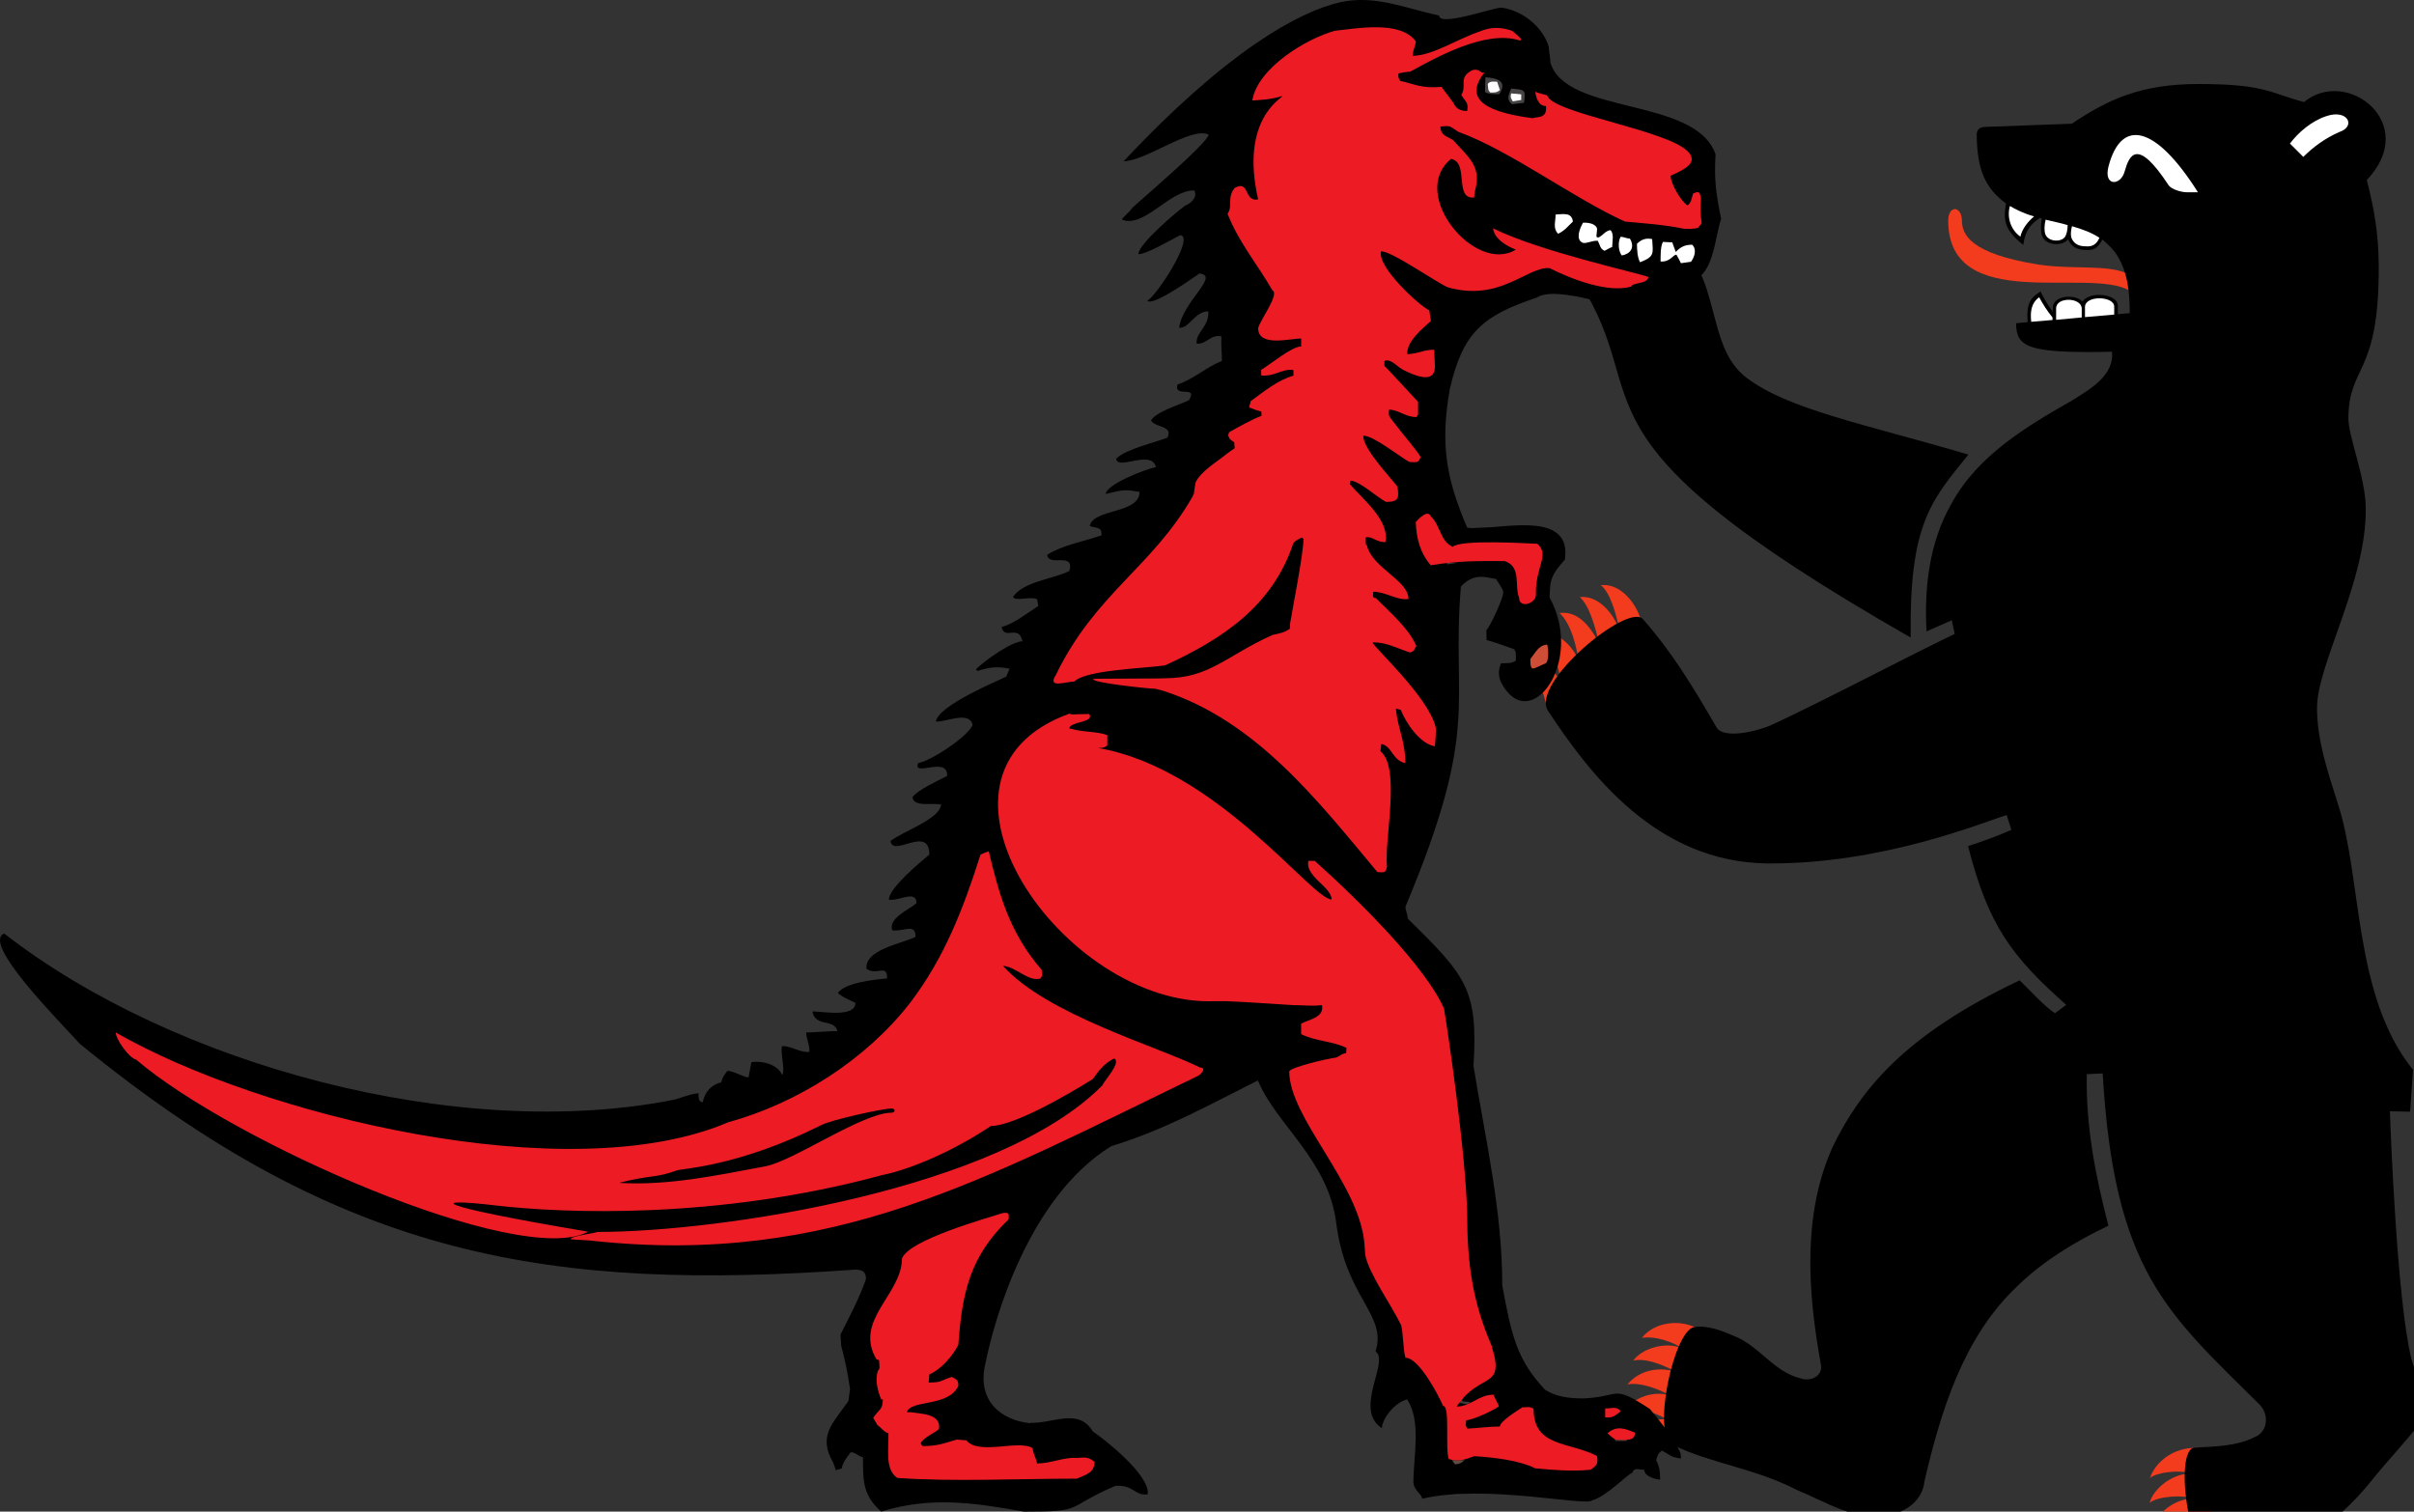 <?xml version="1.0" encoding="utf-8"?>
<!-- Generator: Adobe Illustrator 15.0.2, SVG Export Plug-In . SVG Version: 6.00 Build 0)  -->
<!DOCTYPE svg PUBLIC "-//W3C//DTD SVG 1.1//EN" "http://www.w3.org/Graphics/SVG/1.1/DTD/svg11.dtd">
<svg version="1.1" id="Layer_1" xmlns="http://www.w3.org/2000/svg" xmlns:xlink="http://www.w3.org/1999/xlink" x="0px" y="0px"
	 width="898.981px" height="562.973px" viewBox="0 0 898.981 562.973" enable-background="new 0 0 898.981 562.973"
	 xml:space="preserve">
<rect x="0" y="0" width="898.981" height="562.973" fill="#333333" stroke="none"/>
<path fill="#F33B1D" d="M792.448,101.975c-7.526-3.628-21.1-1.479-33.598-3.494c-25.132-4.032-28.222-11.154-28.222-16.395
	c-0.135-5.51-5.107-5.779-5.107,0.134c0.135,34.941,52.681,17.067,67.599,26.071 M587.906,103.991 M611.423,232.199
	c-1.611-7.392-8.062-15.186-15.319-14.245c3.359,2.284,5.913,10.885,6.854,16.395c-2.285-6.182-7.93-12.766-14.648-11.96
	c3.627,3.225,5.777,11.154,7.122,17.067c-3.629-6.854-8.063-11.961-14.649-11.154c4.436,4.301,6.048,11.827,7.123,17.604
	c-2.15-4.838-7.123-10.75-13.842-10.078c4.166,3.762,5.913,11.96,7.391,18.008c-2.688-3.629-6.719-8.736-13.035-8.198
	c4.166,4.032,6.048,11.962,7.795,18.009 M632.926,495.199c-7.122-4.299-16.933-2.821-21.503,3.091
	c5.107-0.939,12.633,1.882,15.59,4.301c-4.838-3.091-14.916-1.209-18.814,4.167c4.569-1.21,11.961,1.881,15.857,4.166
	c-5.105-1.747-13.035-1.345-18.008,4.703c4.166-0.94,11.02,1.344,15.455,3.897c-6.316-1.479-12.498,0.94-16.127,5.241
	c5.511-1.21,11.691,2.016,15.455,3.763c-7.123-0.135-11.424,2.688-13.977,5.645c4.568-0.94,11.558,1.479,16.664,4.167
	 M819.863,539.413c-9.273-1.209-16.935,4.437-19.219,11.021c2.554-2.016,10.618-3.225,15.858-1.612
	c-7.257-0.403-14.514,5.51-15.992,10.886c2.957-2.419,12.364-3.091,15.858-1.612c-6.585,0.268-12.901,5.24-14.783,10.751
	c3.091-2.016,11.691-2.822,16.529-1.613c-7.122,1.075-12.229,6.183-13.841,10.886c4.3-2.822,9.943-2.553,16.932-2.15
	c-7.256,2.688-9.675,5.778-12.094,10.617c4.032-2.554,11.154-2.688,18.143-2.151"/>
<path d="M771.75,46.07l-32.79,1.21c-1.613,0.134-2.823,0.94-2.823,2.821c0.135,11.828,2.42,19.487,10.886,25.669
	c-1.074,6.585-0.402,9.945,6.451,15.455c0.672-5.375,2.821-7.794,6.181-10.079c0.27,0.135,0.538,0.135,0.673,0.269
	c-0.403,2.418-0.403,4.972,0.135,6.45c1.344,3.763,7.929,3.897,9.677,1.209c1.611,3.897,4.972,4.032,7.659,4.032
	c2.822,0,4.166-2.016,5.107-3.897c1.612,1.344,3.225,2.822,4.703,4.704c4.704,6.451,5.511,14.783,5.511,22.711
	c-1.479,0.135-2.956,0.269-4.436,0.403v-3.225c-0.135-4.57-10.752-5.375-13.171-1.478c-2.687-2.957-11.02-2.419-11.02,2.284v1.478
	c-1.882-2.418-3.36-4.972-4.569-7.525c-3.359,2.15-5.375,3.763-4.838,11.423c-1.478,0.134-2.955,0.269-4.301,0.403
	c0.135,8.87,4.032,11.289,35.748,10.617c0.806,8.87-8.064,13.842-14.647,18.008c-17.203,9.811-35.345,20.562-45.155,38.57
	c-8.198,14.246-10.215,31.178-9.273,47.575l9.407-4.167l1.076,5.107c-16.934,8.063-47.844,24.458-68.137,33.865
	c-4.973,2.286-17.874,5.511-20.562,0.941c-9.272-15.993-16.664-28.087-27.415-40.317c-5.51-6.316-42.064,23.921-35.345,34.135
	c15.32,23.249,40.317,56.577,81.978,56.847c43.139,0.269,80.634-15.59,88.832-18.008l1.747,5.51
	c-5.51,2.419-10.349,4.165-16.127,6.047c7.525,29.566,16.261,41.123,36.555,59.131l-4.167,3.092
	c-3.629-2.15-9.811-9.004-13.169-12.229c-43.141,20.427-59.267,40.854-69.615,61.953c-11.423,25.4-9.272,54.295-4.435,81.037
	c0.94,4.435-3.897,6.586-7.525,5.241c-9.945-2.284-15.455-12.229-24.997-15.858c-4.3-1.88-9.944-4.03-14.648-3.224
	c-7.66,1.344-15.858,40.047-8.063,43.811c14.514,7.122,30.373,8.601,46.499,16.933c10.616,4.301,20.831,11.288,32.925,9.407
	c6.854-0.671,13.709-5.375,14.381-12.632c6.047-26.071,14.514-53.757,34.402-72.571c9.543-9.407,21.906-16.933,34.136-22.712
	c-4.838-18.546-8.467-37.092-8.063-56.442l5.914-0.27c4.299,73.646,23.921,89.1,58.459,123.37
	c3.493,3.493,3.226,10.079-1.882,12.095c-6.719,3.359-14.647,3.493-22.309,3.897c-8.197,0.402-2.016,45.827,10.079,45.423
	c21.233-0.672,43.274-17.201,56.041-33.463c5.375-6.72,11.826-13.438,16.933-20.023c6.316-8.198-0.537-17.74-2.419-25.266
	c-5.241-21.503-7.66-83.322-7.93-91.923l7.526,0.135l1.075-15.589c-22.442-27.818-18.814-71.361-28.088-99.449
	c-3.628-11.422-7.659-23.248-7.659-35.344c0-16.396,18.545-47.171,18.143-74.586c-0.135-11.558-6.585-26.609-6.451-33.463
	c0.135-19.89,11.557-15.589,11.289-56.981c-0.135-11.423-1.479-19.89-4.436-31.582c20.024-21.099-7.525-42.198-23.384-29.029
	c-12.767-3.36-14.38-6.719-39.375-6.719c-21.368,0-33.598,5.779-46.903,14.649 M733.046,169.305
	c-39.241-11.558-67.061-16.799-82.648-28.625c-15.725-11.961-8.736-38.301-27.686-52.278c-9.407-6.988-39.106,9.542-34.537,16.665
	c29.162,45.424-9.811,56.309,123.369,132.374C711.007,195.377,718.936,186.641,733.046,169.305"/>
<path fill="#FFFFFF" d="M818.519,71.603c-15.858-25.13-28.625-27.684-33.329-9.541c-1.882,7.391,4.569,7.257,6.047,1.747
	c1.748-6.182,4.704-12.632,16.396,5.241c1.074,1.479,4.704,2.553,6.72,2.553 M857.76,58.433c3.764-3.763,8.198-6.989,13.438-9.272
	c6.316-2.151,3.092-8.601-4.838-5.913c-5.375,1.747-10.348,5.913-13.573,10.213 M748.501,76.711
	c-1.209,4.166,0.27,8.87,3.897,11.423c0.672-2.957,2.822-5.645,5.107-7.526C753.34,79.398,750.517,77.92,748.501,76.711
	 M770.003,83.833c-2.688-0.806-5.51-1.344-8.197-2.016c-0.537,2.016-0.537,4.167-0.135,5.376c1.076,2.956,6.048,3.091,7.391,0.94
	C769.601,87.327,770.003,85.58,770.003,83.833 M771.618,84.237c-0.404,1.612-0.673,3.493,0,4.837
	c1.343,2.554,3.762,2.688,5.913,2.688c2.418,0,3.627-1.613,4.299-3.226C778.739,86.52,775.245,85.311,771.618,84.237
	 M764.359,119.178v-0.941c-1.88-2.285-3.493-4.838-4.972-7.526c-2.957,2.15-3.359,5.375-2.957,9.139 M775.245,118.237v-3.359
	c-0.134-4.167-9.541-4.435-9.541,0v4.233 M787.339,117.162v-2.957c0-4.032-10.885-4.3-10.885,0.135v3.763"/>
<g>
	<path d="M328.15,562.972c-6.616-6.008-6.793-10.711-6.793-20.289c-1.305,0-2.697-1.828-4.527-1.828
		c-1.654,2.176-2.875,3.57-3.395,6.094c-0.785,0.176-1.482,0.35-2.18,0.609c-0.26-0.957-0.609-1.914-0.957-2.785
		c-5.836-10.102-0.174-14.543,5.66-22.992c0.174-1.564,0.436-3.047,0.609-4.525c-1.393-8.449-1.393-8.449-3.309-16.113
		c-0.088-1.391-0.174-2.785-0.262-4.09c3.309-6.621,7.055-13.586,9.493-20.643c0-2.697-1.046-3.396-3.831-3.568
		c-112.777,8.012-190.633-3.57-288.953-84.126c-7.576-8.358-36.75-37.62-28.129-41.021c63.313,49.203,169.383,77.855,249.678,61.832
		c6.529-2.09,6.529-2.09,8.881-2.352c0,1.395-0.086,3.309,1.568,3.309c0.871-4.094,3.396-6.53,6.879-7.401
		c0.436-1.828,1.133-2.785,2.352-4.267c2.176,0,6.531,2.613,7.838,2.438c0.348-1.565,0.697-4.18,1.045-5.659
		c3.832-0.695,10.016,0.87,11.408,4.788c1.395-1.396-0.697-8.184,0-10.797c3.744,0,6.619,2.522,10.189,2.177
		c0.174-2.613-1.045-4.527-1.221-7.228c2.963,0,8.273-0.522,11.67-0.522c-1.219-4.789-8.273-1.306-9.316-7.316
		c4.006,0,16.023,2.353,16.023-3.219c-3.135-1.396-5.313-2.44-6.531-3.66c2.525-3.832,13.934-5.051,18.29-5.397
		c0.172-5.746-4.009-0.785-7.664-3.66c-0.525-7.227,13.147-9.229,18.287-11.844c0-5.312-4.355-1.828-8.709-2.438
		c-1.396-4.613,5.922-7.401,9.057-10.103c0-5.138-6.443-0.694-10.275-1.306c0-4.27,11.322-13.672,15.066-16.809
		c0-11.234-13.76,1.305-14.457-5.052c4.877-3.746,18.461-8.188,18.812-13.586c-3.572-0.694-10.365,1.133-10.627-2.875
		c2.787-2.961,8.971-5.746,12.889-7.75c0.349-7.662-12.977,0.694-10.799-4.789c4.615-0.696,18.896-10.103,20.291-14.28
		c-1.305-5.4-10.363-0.785-13.672-1.222c0.871-6.011,23.34-15.239,26.211-16.72c0.438-0.959,0.785-2.004,1.223-2.963
		c-4.707-0.871-7.315-0.608-11.934,0.871c-0.262-0.174-0.434-0.437-0.609-0.608c3.484-3.483,13.5-10.449,17.332-10.449
		c-1.305-6.53-6.707-0.176-7.75-5.313c4.961-1.394,9.23-5.049,13.672-7.836c-0.176-0.785-0.262-1.653-0.438-2.524
		c-2.523-1.22-8.098,0.957-8.969-0.871c3.918-5.836,15.414-6.705,20.988-9.668c2.004-7.313-7.84-1.306-8.273-6.008
		c5.66-3.57,13.324-4.877,20.203-7.229c0.176-3.224-1.305-2.438-4.355-3.481c1.219-6.531,18.551-4.441,18.551-12.716
		c-5.312-0.871-5.659-0.959-12.629,0.783c0.438-3.744,15.066-9.317,18.728-10.017c-1.742-6.793-14.371,1.481-14.806-3.135
		c3.57-3.57,14.457-6.009,19.07-7.837c2.266-4.528-4.527-3.657-6.098-6.356c1.656-3.223,10.801-5.924,14.109-7.577
		c3.57-5.834-5.66-0.609-4.266-5.834c6.354-2.179,10.448-6.357,16.547-8.795c0-3.921-0.354-5.054-0.178-9.146
		c-4.094-0.87-5.487,3.048-9.229,2.699c-0.438-4.181,4.704-6.271,4.352-12.019c-5.137,0-7.137,6.531-10.883,6.097
		c1.305-9.754,15.328-19.42,7.574-20.203c-1.219,0.783-17.152,12.365-19.418,10.188c3.832-2.267,17.766-23.948,12.277-24.474
		c-2.785,1.396-13.063,7.402-15.591,7.056c0.091-3.832,14.634-16.11,17.423-18.026c2.262-0.957,4.702-3.136,3.395-5.662
		c-9.145-0.26-18.551,14.108-26.91,10.888c-0.172-0.609,3.57-3.482,3.484-4.093c2.262-2.264,28.737-24.646,28.737-27.604
		c-6.358-3.138-23.516,9.927-31.612,9.927c38.229-40.757,64.969-55.734,80.993-59.306c12.887-2.612,23.688,2.265,36.486,5.051
		c0,4.269,20.117-2.961,23.25-2.961c7.664,1.045,15.328,7.056,17.596,14.629c0,1.919,0.607,3.921,0.607,5.925
		c6.094,19.594,53.99,12.627,61.479,34.051c0,0.086,0,0.175,0,0.349c-0.52,8.709,0.09,14.106,2.09,23.688
		c-2.262,6.619-2.699,20.117-10.188,22.815c-6.707,0.437-6.707,0.437-6.879,0.871c-5.312,3.83-11.062,9.403-17.594,10.625
		c0,0-26.82-9.843-33.961-4.965c-20.293,6.793-27.521,12.978-32.398,33.963c-3.57,20.379-1.566,33.006,6.445,51.729
		c1.742,0.351,3.223,0.09,5.051,0c10.277,0,33.879-5.746,31.352,11.846c-2.613,3.136-4.617,5.14-5.396,9.058
		c-0.178,1.654-0.264,3.31-0.35,5.052c13.41,24.209-7.664,52.252-18.203,31.353c-1.305-3.396-0.262-5.748,0.178-6.794
		c2.09-0.088,3.74,0.175,5.482-0.956c0.09-3.138,0.09-3.138-0.607-4.271c-3.135-1.043-7.229-2.697-10.275-3.396
		c0-1.222-0.088-2.525-0.088-3.658c1.57-1.653,6.014-11.496,6.271-13.76c0-1.22,0-1.22-2.699-5.398
		c-3.57-0.35-7.926-2.612-13.062,2.873c-3.656,44.326,7.664,51.729-20.642,119.224c0,1.479,0.871,2.961,0.871,4.44
		c21.772,21.423,26.215,26.298,24.474,54.863c4.44,27.435,10.711,53.819,10.711,81.772c3.483,18.984,5.573,27.781,15.938,38.84
		c4.18,2.613,8.883,3.223,14.28,3.223c14.109-0.607,10.363-5.486,24.734,3.92c2.09,2.438,8.793,10.887,10.102,13.408
		c0.695,2.527,1.48,2.004,1.48,5.057c-4.096-0.613-3.66-1.221-7.143-2.967c-1.568,1.311-1.479,1.656-2.09,3.574
		c1.305,2.523,1.48,4.527,1.48,7.229c-1.656,0-5.924-1.221-5.924-3.66c-2.611,0-3.568-1.043-4.529,1.223
		c-1.566,0.263-9.402,8.707-14.892,10.188c-2.353,2.352-39.798-6.186-63.31-0.609c0-1.828-2.789-2.699-3.224-5.922
		c0-10.016,3.043-22.992-2.354-31.09c-4.961,1.395-9.142,7.141-9.401,10.711c-10.711-6.965,3.047-24.906-2.353-28.563
		c4.44-13.762-11.147-19.854-14.633-47.896c-2.961-23.426-22.38-36.574-29.173-53.035c-18.551,9.315-34.659,18.375-54.603,24.473
		c-31.176,19.246-43.809,65.574-46.854,80.902c-3.396,13.934,5.923,21.246,16.724,22.293c0-0.086,0-0.172,0-0.172
		c8.098,0.434,17.938-5.75,23.25,3.219c4.008,2.699,21.336,16.113,20.465,23.426c-4.875,0.699-5.137-3.654-12.102-3.133
		c-19.509,8.445-10.888,9.578-34.056,9.578C362.375,559.577,346.351,557.312,328.15,562.972L328.15,562.972z"/>
	<path fill="#464444" d="M540.12,556.965c1.133-0.086,2.353-0.178,3.569-0.264c-0.263,0.086-0.435,0.178-0.608,0.264
		C542.038,556.965,541.077,556.965,540.12,556.965L540.12,556.965z"/>
	<path fill="#ED1C24" d="M334.161,550.433c-4.703-3.137-3.136-10.973-3.312-15.854c0-0.258,0-0.607,0-0.869
		c-1.306,0-2.785-2.092-4.093-2.962c-0.521-0.866-1.045-1.827-1.567-2.698c2.267-3.396,3.569-2.871,3.569-6.879
		c-0.174,0-0.434,0-0.608,0c-1.308-3.225-2.438-7.488-1.131-10.798c0.608-0.522,0.608-0.522,0.349-3.832
		c-0.349-0.091-0.609-0.177-0.959-0.263c-8.622-14.547,9.493-24.211,9.493-37.535c2.351-6.965,31.959-15.15,37.619-16.979
		c2.703-0.438,2.09,0.957,2.09,2.352c-14.543,13.936-17.328,27.605-18.724,46.764c-2,3.922-6.44,9.232-10.797,10.973
		c-0.088,1.047-0.176,2.004-0.262,3.051c5.228,0,4.354-0.785,8.621-2.09c1.914,0.957,2.438,1.219,2.438,3.309
		c-3.569,8.014-17.854,5.053-19.157,9.842c0.521,0,0.959,0,1.479,0c3.744,0.607,11.408,0.521,10.451,6.27
		c-1.83,1.656-5.834,3.137-6.793,5.316c0.174,0.344,0.434,0.689,0.697,1.043c5.746-0.086,7.314-0.871,12.713-2.438
		c1.133,0.086,2.352,0.172,3.57,0.258c4.703,5.75,19.598-0.434,24.734,2.967c0.172,2.348,1.565,4.266,1.565,5.658
		c4.617,0,8.013-1.654,13.063-2.09c4.526,0.263,5.051-1.047,8.449,1.48c-0.263,4.18-2.789,4.525-6.621,6.27
		C379.357,550.695,355.146,551.913,334.161,550.433L334.161,550.433z"/>
	<path fill="#5E4B44" d="M540.728,543.816c1.565,0,3.138,0,4.703,0c-1.396,1.129-1.742,1.391-3.57,1.566
		C541.422,544.859,541.077,544.336,540.728,543.816L540.728,543.816z"/>
	<path fill="#423A38" d="M601.512,536.152c1.396,0,2.789,0,4.271,0c0,0.172,0,0.348,0,0.521c-1.48,0-2.875,0-4.271,0
		C601.512,536.499,601.512,536.323,601.512,536.152L601.512,536.152z"/>
	<path fill="#423A38" d="M543.081,520.562c0.608-1.219,0.608-1.219,1.742-1.742c-0.091,0.957-0.177,1.918-0.263,2.961
		c0.694,0.438,2.438,0,2.961,0.609c-0.349,0.176-0.785,0.348-1.133,0.609c-1.048-0.174-2.005-0.35-2.875-0.523
		C543.34,521.87,543.167,521.172,543.081,520.562L543.081,520.562z"/>
	<path fill="#423A38" d="M538.9,210.187c0-0.174,0-0.437,0-0.608c0.608,0,1.22,0,1.828,0c0.694,0,1.479,0,2.353,0
		C541.599,209.751,540.292,210.013,538.9,210.187L538.9,210.187z"/>
	<path d="M556.836,46.726c-0.172-0.261-0.349-0.521-0.521-0.783c2.263-0.174,2.263-0.174,2.871,0.437
		C558.318,46.466,557.538,46.554,556.836,46.726L556.836,46.726z"/>
	<path fill="#464444" d="M563.107,38.802c-2.263-1.742-1.306-3.312-0.349-5.835c5.312,0.521,5.402,0.349,4.793,5.312
		C566.159,38.455,564.417,38.628,563.107,38.802L563.107,38.802z"/>
	<path fill="#FFFFFF" d="M563.37,37.757c-0.781-1.307-0.957-1.567-0.609-2.961c1.224,0.088,2.441,0.175,3.746,0.349
		c0,0.696,0,1.394,0,2.09C565.458,37.41,564.417,37.582,563.37,37.757L563.37,37.757z"/>
	<path fill="#464444" d="M553.181,28.787c4.879,0.262,8.188,1.741,5.137,6.271c-2,0-3.479,0.174-5.313-0.785
		C553.094,32.445,553.094,30.617,553.181,28.787L553.181,28.787z"/>
	<path fill="#FFFFFF" d="M558.581,33.576c-1.306,0.959-1.914,0.873-3.57,0.873c-0.784-0.783-0.784-0.783-0.956-3.224
		c0.956-1.133,2.09-0.783,3.483-0.783C557.883,31.4,558.232,32.445,558.581,33.576L558.581,33.576z"/>
	<path fill="#FFFFFF" d="M625.987,98.021c-0.523-1.047-1.047-2.09-1.656-3.138c-1.305-0.174-2.09,2.701-5.922,2.527
		c0-2.005-0.086-5.574,0.871-7.315c1.133,0.088,2.266,0.088,3.482,0.174c0.264,0.696,0.957,2.787,1.307,3.571
		c1.918-2.092,3.744-2.698,6.098-2.698c1.828,1.739,0.871,4.612-0.439,6.354C628.508,97.671,627.206,97.847,625.987,98.021
		L625.987,98.021z"/>
	<path fill="#FFFFFF" d="M610.745,97.671c-0.957-1.828-1.133-4.614-1.133-6.879c1.568-1.567,3.309-2.267,5.664-1.742
		C615.538,94.363,616.405,95.494,610.745,97.671L610.745,97.671z"/>
	<path fill="#FFFFFF" d="M603.952,95.146c-1.307-1.653-1.48-5.051-0.436-6.967c1.047,0,2.439,0.696,3.484,0.696
		C609.004,92.361,607,94.625,603.952,95.146L603.952,95.146z"/>
	<path fill="#FFFFFF" d="M597.508,93.406c-1.742-0.87-1.57-2.092-2.526-3.745c-2.176-0.086-4.181,1.133-5.483,0.784
		c-2.004-0.696-2.267-3.397,0-7.489c1.392-0.088,4.004,0.086,5.051,1.653c0.609,0.959-0.438,3.396,0.173,3.746
		c1.306,0.608,2.96-2.612,5.052-2.612c1.395,1.396,0.607,4.354,0.607,6.271C599.598,92.185,598.206,93.144,597.508,93.406
		L597.508,93.406z"/>
	<path fill="#FFFFFF" d="M580.176,87.046c-1.913-2.176-0.87-4.267-0.87-7.14c3.047-0.176,6.012-0.872,6.444,2.611
		C584.008,84.173,582.443,86.177,580.176,87.046L580.176,87.046z"/>
	<path fill="#ED1C24" d="M608.831,533.538c0.348,3.656-4.879,2.613-7.316,2.613c-1.047-0.785-1.914-1.395-2.875-2.354
		C602.297,530.577,605.608,532.32,608.831,533.538L608.831,533.538z"/>
	<path fill="#ED1C24" d="M527.228,194.425c1.047-1.133,4.44-4.877,5.66-2.09c3.573,3.481,3.483,9.315,8.103,11.319
		c2.961-2.786,26.995-1.307,31.522-1.133c4.788,4.183-0.871,8.623-0.521,19.072c-0.263,3.481-6.271,4.963-6.271,1.133
		c-1.832-4.877,0.952-11.496-5.315-13.761c-9.316,0-16.371-0.262-27.605,1.568C528.797,205.746,527.491,200.607,527.228,194.425
		L527.228,194.425z"/>
	<path fill="#CE4D37" d="M575.474,247.111c-4.613,1.83-5.574,3.658-5.574-1.653c2.095-2.697,3.138-5.138,6.272-5.397
		C576.607,241.363,576.956,246.503,575.474,247.111L575.474,247.111z"/>
	<path fill="#ED1C24" d="M512.948,324.792c-22.384-26.824-45.109-56.17-79.423-67.403c-1.043-0.349-2.176-0.609-3.31-0.871
		c-2.176,0-24.125-2.265-23.077-3.658c1.219-0.174,25.516-0.086,26.733-0.262c16.547,0,22.646-8.271,39.974-16.109
		c2.698-0.608,4.266-0.784,6.53-2.352c0-0.521,0-1.046,0-1.568c0.871-5.397,5.051-26.387,5.051-31.873
		c-0.262-0.176-0.434-0.348-0.694-0.522c-2.526,1.396-2.526,1.396-3.137,2.267c-7.837,23.427-26.474,35.617-47.724,45.371
		c-7.75,1.133-29.434,1.653-33.789,6.01c-3.047,0-10.276,2.787-6.879-2.438c14.629-30.217,35.707-40.06,50.771-66.187
		c0.176-0.437,0.438-0.868,0.608-1.219c0.176-1.479,0.438-2.787,0.609-4.181c1.828-4.183,8.103-7.838,11.582-10.711
		c1.047-0.785,2.004-1.481,3.052-2.179c-0.087-0.784-0.177-1.479-0.177-2.178c-1.306-0.871-1.828-1.133-2.262-2.524
		c0.086-0.437,0.172-0.871,0.348-1.22c3.396-1.916,8.271-4.702,12.017-6.096c0-0.522,0-1.045,0-1.568
		c-1.565-0.436-3.047-0.957-4.526-1.565c0-0.959,0.522-1.567,0.522-2.353c4.961-3.569,10.017-7.84,15.938-9.491
		c0-0.697,0-1.396,0-2.093c-4.354-0.608-6.883,2.525-12.021,2.005c0-0.695,0-1.394,0-2.091c3.311-1.916,11.41-8.709,14.893-8.709
		c0-0.957,0-2.004,0-2.961c-4.092,0-16.021,3.31-16.021-3.832c0.693-3.047,8.102-12.713,5.312-14.106
		c-5.574-9.666-12.63-18.026-16.72-28.563c2.09-2.61-0.353-5.922,2.699-9.58c5.659-3.135,3.309,5.397,8.707,4.269
		c-6.88-30.045,9.145-37.795,9.059-38.492c-4.789,1.394-7.664,1.394-10.887,1.656c-0.172,0-0.263,0-0.349,0
		c2.004-12.192,20.289-23.078,30.742-25.953c8.272-0.871,24.383-3.92,30.129,3.92c0,1.654-1.134,3.222-1.134,5.397
		c7.23,0,16.896-6.356,24.734-8.971c4.526-1.914,8.098-1.74,12.276-0.349c1.655,1.479,4.616,3.569,2.703,3.569
		c-12.544-3.918-30.479,6.097-40.673,11.671c-1.479,0.088-2.87,0.262-4.352,0.696c-0.086,1.394-0.086,1.394,0.604,2.699
		c5.75,1.307,7.841,2.875,15.419,2.264c1.479,2.002,2.961,3.92,4.44,5.922c0.957,2.265,2.698,3.05,5.137,3.05
		c0.609-3.396-0.78-3.396-2.176-6.011c2.262-3.569-1.396-6.444,4.181-9.229c2.961-0.696,2.784,1.479,4.44,0.871
		c-6.621,8.447-2.875,14.369,17.938,17.067l0,0c1.396-0.694,5.486,0.437,4.965-4.526c-2.783,0-3.654-2.963-4.004-5.312
		c1.564,0.608,2.871,0.871,4.439,1.306c1.652,6.793,46.066,12.978,52.859,21.424c2.699,3.483-0.348,5.662-6.879,8.535
		c0,2.959,3.918,9.58,6.27,11.062c1.48-0.959,1.566-2.875,2.09-4.443c2.613-1.219,2.439-0.174,2.961,1.83
		c-0.262,3.05-0.262,6.097,0.266,9.229c-0.523,0.609-0.957,1.134-1.396,1.742c-1.479,0.437-3.656,0.349-5.137,0.349
		c-6.971-1.479-14.285-2.002-22.035-2.699c-19.595-8.883-42.668-26.387-62.09-33.44c-3.224-2.002-2.613-2.438-6.707-1.916
		c0.176,3.224,2.18,3.483,4.616,4.877c5.746,6.356,10.888,9.929,8.358,18.812l0,0c-0.176,0.871-0.348,1.83-0.348,2.699
		c-7.664,0.784-1.742-13.147-8.621-14.369c-15.938,12.978,8.969,43.108,24.121,33.791c-7.664-3.05-8.445-6.968-8.445-7.927
		c17.591,8.709,54.254,16.634,57.824,18.113c-0.262,2.7-6.098,2.004-6.359,3.571c-9.055,2.524-22.641-2.963-30.477-6.881
		c-8.363-0.608-18.379,12.715-37.883,7.142c-3.484-1.308-21.773-14.106-24.906-13.324c-1.219,5.925,14.021,19.942,18.022,21.945
		c0.177,1.307,0.438,2.612,0.608,3.92c-3.047,2.786-9.142,7.575-8.793,12.364c4.267-0.174,6.008-1.653,10.012-1.653
		c0.091,2.09,0.177,4.183,0.268,6.271c0,6.965-8.188,2.961-11.324,1.479c-2.699-1.131-4.875-4.615-7.488-3.567
		c0,0.606,0,1.219,0,1.827c0.173,0,12.277,13.149,12.539,13.41c0,1.567,0,3.224,0,4.789c-0.172,0.262-0.434,0.524-0.608,0.873
		c-4.181,0-6.354-2.613-10.188-2.787c-0.086,1.739-0.352,2.004,0.695,3.396c4.616,6.097,9.668,11.758,11.059,14.281
		c-0.957,2.524-1.565,1.827-4.18,1.827c-3.224-1.653-13.586-10.015-17.156-9.752c-0.348,4.615,10.539,16.022,12.716,18.983
		c0.522,4.007,0.698,5.66-4.267,5.66c-4.008-2.178-9.754-7.75-13.238-7.926c-0.086,0.438-0.086,0.873-0.172,1.395
		c4.699,5.486,14.892,13.498,13.148,21.511c-3.656,0-4.875-2.353-7.314-1.742c0,2.701,0,2.701,0.436,2.875
		c1.914,8.447,15.5,13.062,15.5,20.029c-4.354,0.608-8.443-2.699-13.146-2.699c0,1.308-0.523,2.353,0.957,2.353
		c5.141,5.14,12.275,11.233,15.15,17.938c-1.305,1.308-0.086,1.479-2.354,2.353c-4.438-1.396-9.141-4.008-13.934-3.744
		c-0.348,1.132,20.902,20.203,23.516,31.785c0.086,1.742-0.176,5.312-0.348,6.881c-5.574-0.87-10.801-8.709-12.719-13.586
		c-0.605-0.174-1.219-0.262-1.828-0.438c0.699,7.315,3.57,12.455,3.57,20.293c-4.961-1.045-4.875-6.271-8.969-7.141
		c-0.086,0.87-0.263,1.739-0.349,2.698c7.663,6.185,1.396,32.918,2.438,42.935C515.999,325.14,515.646,324.968,512.948,324.792
		L512.948,324.792z M553.529,42.023c4.789,0.873,19.685,6.533,14.634,7.927l0,0c-4.793,0-12.629-0.437-15.677-5.052L553.529,42.023
		L553.529,42.023z M491.439,34.796c-0.698,0-3.483,2.961-4.185,2.961c0-0.782,2.091-4.44,2.091-5.139
		c4.879-9.841,15.065-13.761,24.211-11.933c0,0.61-0.086,1.219-0.086,1.83c-13.5,4.092-10.712,20.728-11.234,20.985
		C497.793,41.416,496.922,34.187,491.439,34.796L491.439,34.796z M491.176,93.841c0-11.062-13.151-29,5.832-38.405
		c0.353,0-4.526,25.776,10.539,33.614c0,0.697,0,1.396,0,2.093c-2.004,0.346-4.879,0.26-7.487,0.26
		c-1.569-2.784-1.479-1.133-4.181-1.133c0,2.961,2.091,8.272,2.608,11.233C495.792,100.197,492.396,97.498,491.176,93.841
		L491.176,93.841z M515.297,48.207c0.609-3.047-3.483-5.397-0.694-6.705c4.004-0.351,6.444-2.698,6.444-6.271
		c2.957,0,8.445,2.61,10.103,4.877c-0.87,3.224-2.698,3.744-3.832,6.183c1.565,3.049,2.613,3.744,2.177,7.056
		c-0.871,0.174-1.742,0.348-2.526,0.522c-2.438-0.522-13.759-2.005-13.759,0.606c-3.047,0.438-5.142,0-8.358,0.262
		c-1.22-1.219,1.828-2.002,2.438-3.829C510.072,50.035,512.422,48.642,515.297,48.207L515.297,48.207z"/>
	<path fill="#ED1C24" d="M410.534,404.214c0.784-1.914,7.229-8.621,4.354-10.017c-3.57,1.832-5.66,4.441-7.927,7.664
		c-8.793,5.574-29.434,17.505-37.969,17.505c-13.586,9.146-29.695,16.112-40.494,18.288
		c-61.311,16.633-118.61,14.281-144.477,11.234c-22.816-2.699-25.951-0.438,35.01,9.84C193.34,472.49,86.31,425.115,50.693,394.635
		c-2.699-0.609-7.664-7.755-7.576-10.103c53.469,30.737,168.336,58.956,228.078,33.44c25.689-7.056,51.293-23.254,67.752-44.5
		c12.889-16.984,19.768-35.013,26.213-55.215c1.047-0.435,2.004-0.871,3.047-1.22c3.832,15.853,7.578,30.133,19.685,44.151
		c0.262,1.31,0.522,2.353-0.608,3.31c-4.613,1.047-8.884-4.44-13.763-4.789c16.112,18.113,57.478,29.957,73.414,37.884
		c2.703,0,0,2.961-1.22,3.309c-78.551,37.883-135.679,70.801-224.94,61.225c-0.523-0.178-7.752-0.438-8.275-0.609
		c0-1.219,9.059-2.18,9.928-2.699C268.845,458.82,372.392,442.969,410.534,404.214L410.534,404.214z M230.527,440.531
		c17.939,1.133,36.141-2.699,54.604-6.184c10.449-2.004,36.141-19.941,46.852-19.941c1.568,0,1.568-1.569,0-1.569
		c-3.047,0-22.031,4.095-26.125,6.185c-30.916,15.504-51.816,16.113-53.818,16.895C244.199,438.788,242.63,437.48,230.527,440.531
		L230.527,440.531z"/>
	<path fill="#ED1C24" d="M571.732,546.863c-6.099-3.047-15.59-4.094-22.729-4.525c-3.047,1.129-5.836,2.262-9.492,1.043
		c-1.395-4.006,0.609-19.771-2.09-19.771c-1.742-4.004-8.969-17.938-14.022-17.938c-0.867-2.441-0.957-11.672-1.828-12.543
		c-3.483-7.229-11.668-18.549-13.147-25.688c-0.086-1.309-0.172-2.613-0.262-3.832c-1.566-22.469-28.043-47.112-28.043-64.621
		c1.047-1.651,13.586-4.526,16.37-4.961c2.095,0,2.875-1.741,4.793-1.741c0.087-0.695,0.087-1.31,0.173-2.005
		c-5.052-2.522-11.492-2.438-16.896-5.137c0-1.396,0-2.699,0-3.918c3.051-1.57,8.711-2.354,7.754-6.883
		c-3.66,0.438-7.056,0-10.715,0c-8.359-0.523-16.72-1.134-25.078-1.48c-1.396,0-2.789,0-4.185,0
		c-55.906,2.267-116.955-84.473-53.992-107.114c0.609,0.608,1.656,0.174,7.316,0.174c1.918,3.312-6.793,2.613-7.488,5.312
		c5.656,1.656,9.492,0.959,14.195,2.527c0,1.305,0,2.61,0,3.918c-1.484,0.957-1.832,0.871-3.57,0.871
		c44.238,7.487,79.684,56.43,87.085,56.43c0-4.698-9.93-8.53-8.625-14.367c0.785,0,1.57,0,2.353,0
		c16.638,14.892,41.19,39.277,48.16,55.039c1.479,8.793,8.099,53.561,8.62,76.547c0,18.027,1.914,32.57,9.23,49.293
		c0,0.086,0,0.172,0,0.264c4.965,16.021-4.613,9.055-13.148,22.115c5.574-0.172,8.099-4.439,13.759-4.439
		c0,0.607,1.918,3.66,1.918,4.354c-1.828,1.48-9.845,5.139-12.104,5.139c-0.177,1.479-0.435,1.918,0.435,3.137
		c4.008-0.176,7.926-0.785,12.104-0.785c0-2.004,6.444-5.836,8.362-7.141c1.479,0,3.134-0.436,4.177,0.607
		c0,14.281,13.151,12.105,23.602,17.506c0.523,2.787-0.086,3.654-2.438,5.137C585.318,548.081,578.611,547.472,571.732,546.863
		L571.732,546.863z M489.345,353.445c3.313,0,2.094,0.609,4.53,1.828c5.574,1.565,22.293,12.978,22.293,19.685
		c-1.828,0.086-3.569,0.172-5.312,0.344c-8.707-3.396-14.805-10.534-22.992-14.104c-2.871,2.875-32.395,3.742-33.699-4.702
		C466.792,356.492,476.806,353.964,489.345,353.445L489.345,353.445z M396.25,332.281c-1.565-10.272-1.129-2.608,1.742-2.961
		c4.266,4.88,32.918,24.91,31.613,29.523C413.668,359.453,401.478,348.48,396.25,332.281L396.25,332.281z M522.788,481.808
		c-4.267-5.836-7.75-12.367-10.188-19.16c0-5.051-2.875-17.59-2.268-22.727c0.957,0.172,4.271,8.793,5.229,9.055
		c4.525,11.324,4.525,11.324,7.836,17.332c3.568,0.434,3.832,0.695,6.971-0.871c1.395,1.566,0.521,3.223,0.172,5.051
		c-1.043,3.918-2,8.707-4.092,12.629C523.486,483.636,525.228,482.504,522.788,481.808L522.788,481.808z M540.12,488.34
		c3.396,0,6.354,10.447,7.664,14.371c0.694,0.869,0.694,1.219,1.827,1.219c0,1.133,0,2.352,0,3.479c-1.918,0-2.09,1.656-2.961,3.313
		c-0.87,0-1.655-0.09-2.526-0.09C541.077,502.187,538.116,498.094,540.12,488.34L540.12,488.34z"/>
	<path fill="#ED1C24" d="M603.602,525.613c-2.262,1.656-2.869,2.523-5.83,2.268c0-1.135,0-2.182,0-3.313
		C600.465,524.566,602.038,523.609,603.602,525.613L603.602,525.613z"/>
</g>
</svg>
